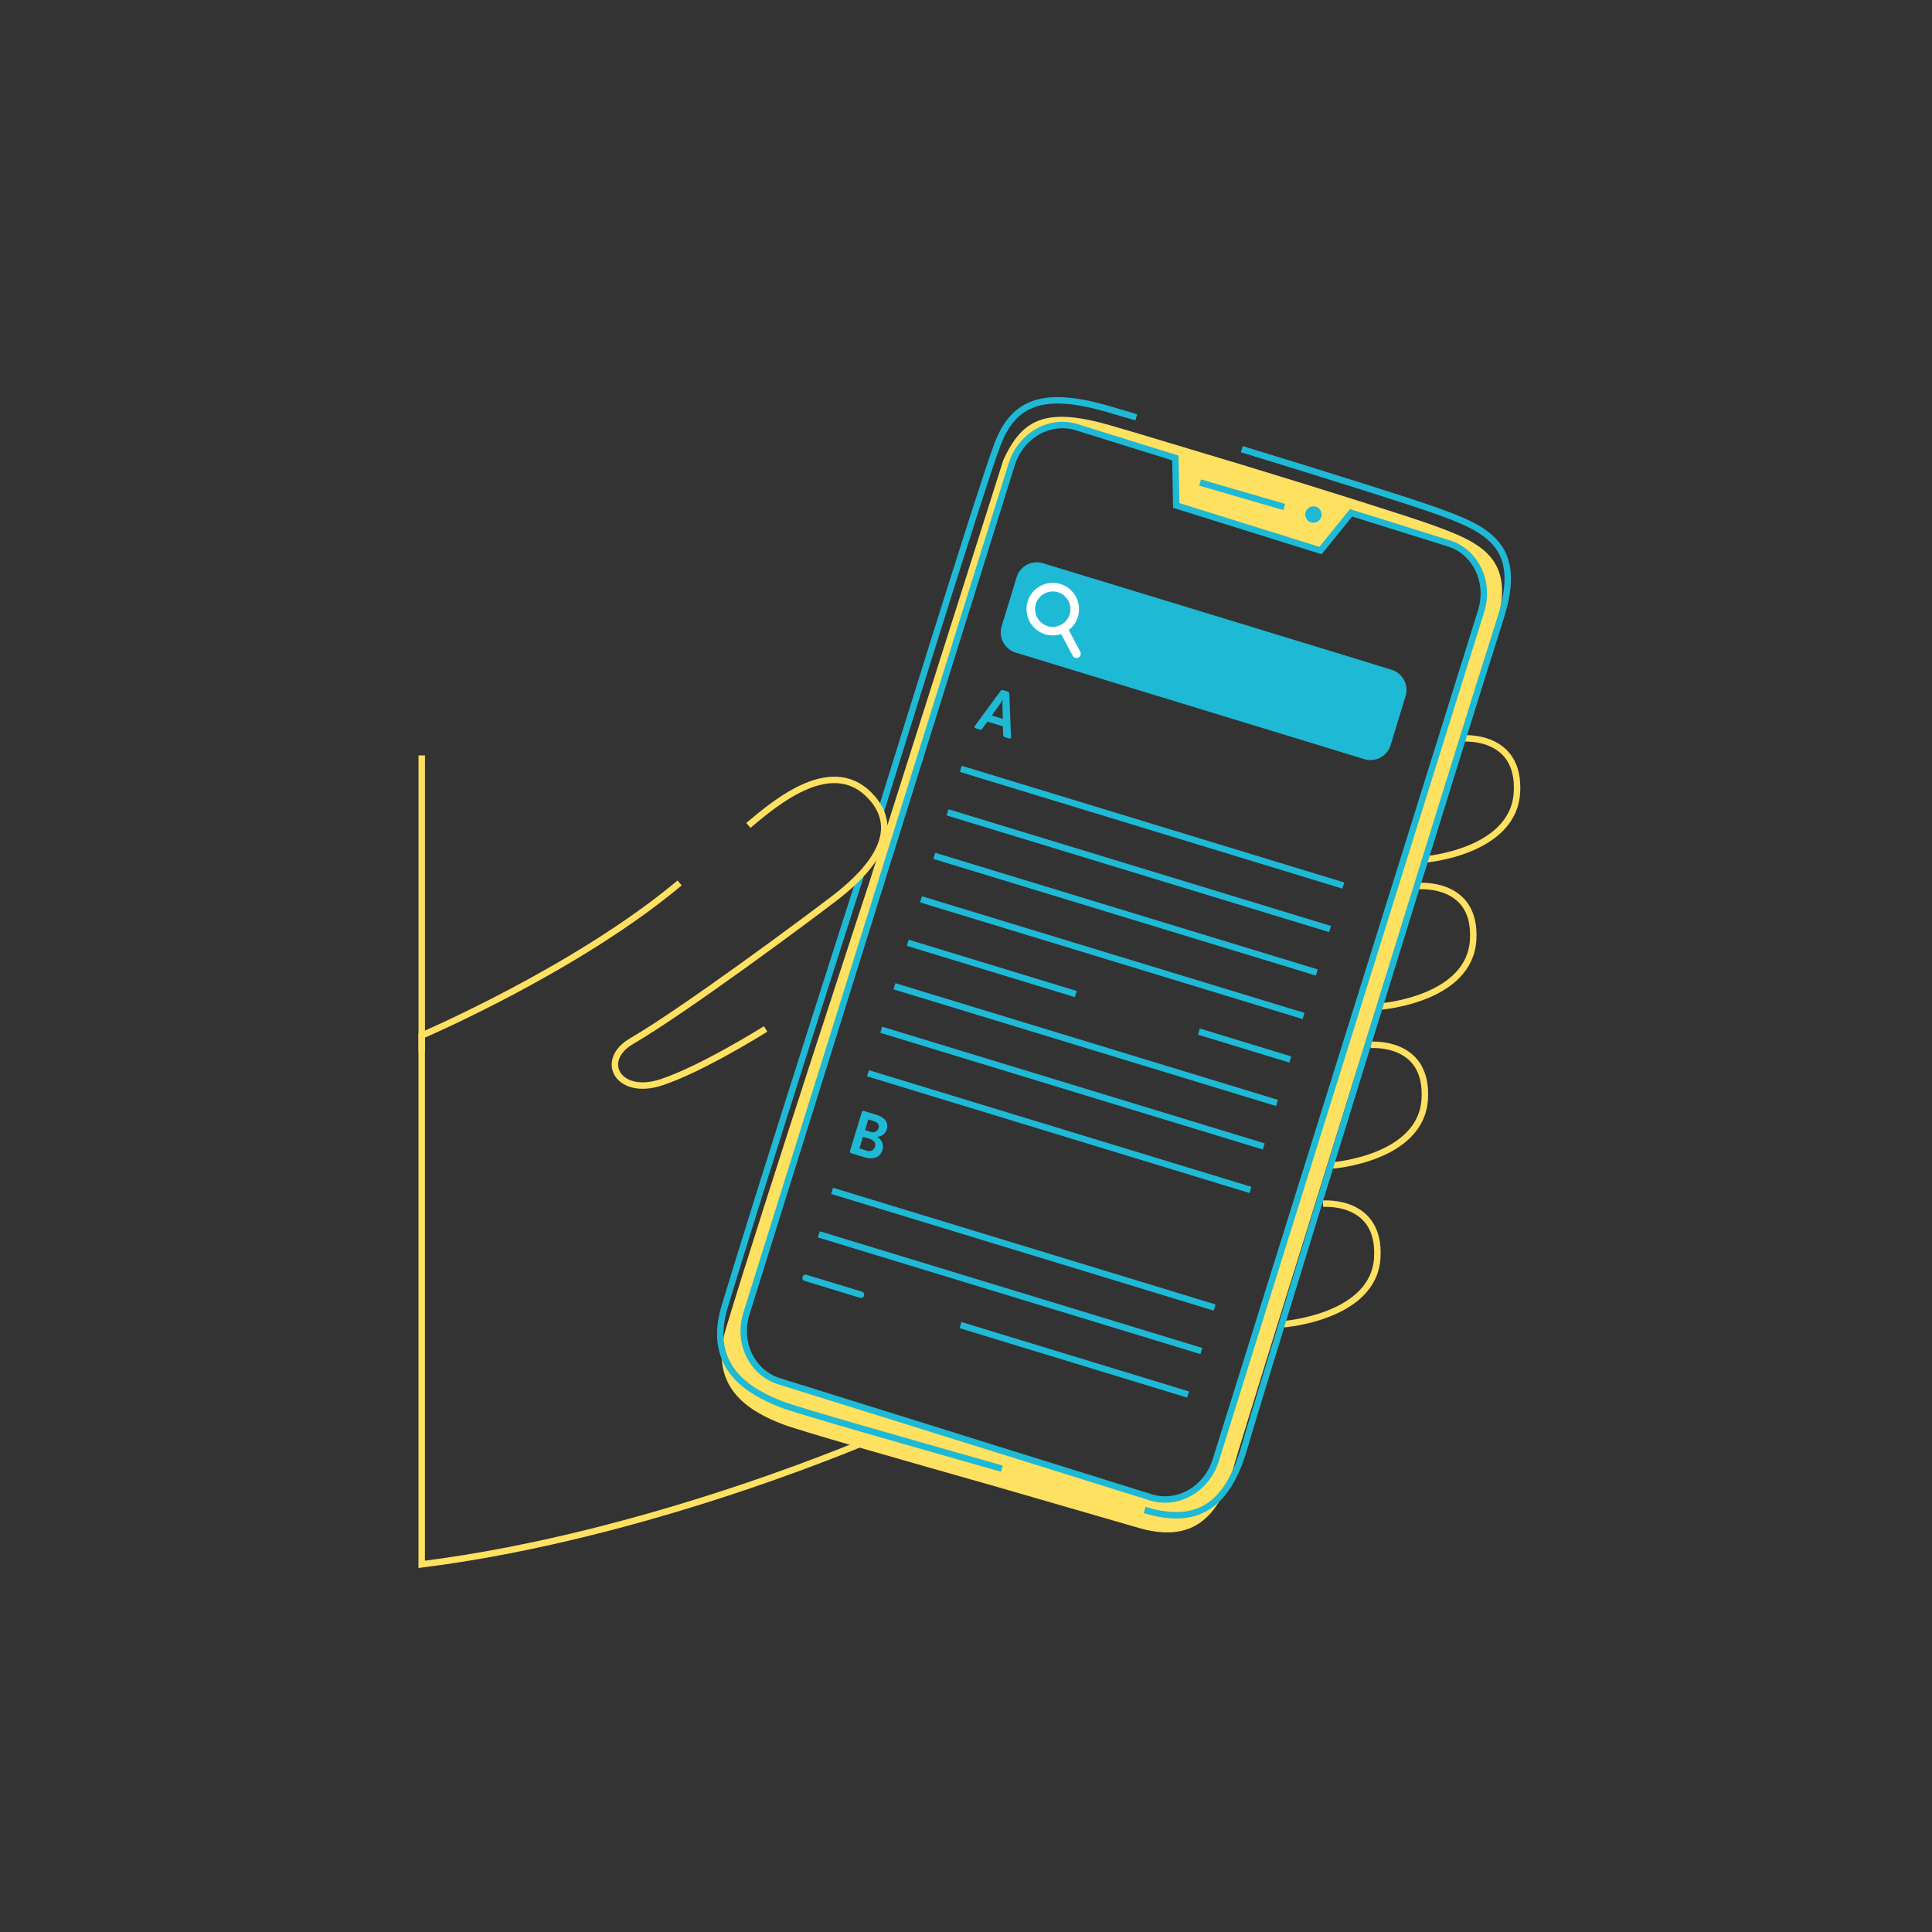 <svg xmlns="http://www.w3.org/2000/svg" viewBox="0 0 450 450"><rect x="0" y="0" width="450" height="450" fill="#333333" stroke="none"/><defs><style>.a,.c{fill:#1eb9d5;}.b{fill:#ffe161;}.c{stroke:#fff;stroke-width:2px;}.c,.e{stroke-linecap:round;stroke-linejoin:round;}.d,.e,.f{fill:none;stroke-width:1.5px;}.d,.e{stroke:#1eb9d5;}.d,.f{stroke-miterlimit:10;}.f{stroke:#ffe161;}</style></defs><title>3-steps-1</title><path class="a" d="M235.09,161.49l.39,10.11a.9.9,0,0,1,0,.24c-.06.17-.29.22-.75.08l-.44-.14c-.36-.11-.62-.26-.62-.48l-.07-2.13-3.62-1.1-1.24,1.73c-.13.18-.39.17-.7.08l-.39-.12c-.52-.16-.73-.33-.68-.52a1.38,1.38,0,0,1,.13-.22l6-8.15c.13-.17.43-.16.8-.05l.6.19C234.82,161.12,235.08,161.28,235.09,161.49Zm-1.61,1.56a8.21,8.21,0,0,1-.48.81l-2,2.8,2.57.78-.09-3.45a5.82,5.82,0,0,1,.07-.93Z"/><path class="a" d="M206.54,263.1a2.48,2.48,0,0,1-2.18,1.67v.06a2.6,2.6,0,0,1,1.22,2.91c-.56,1.86-2.08,2.47-4.44,1.75l-2.79-.85A.45.45,0,0,1,198,268l2.7-8.84a.45.45,0,0,1,.66-.35l2.69.82C206.32,260.3,207,261.62,206.54,263.1ZM201,264.79l-.82,2.69,1.62.5a1.41,1.41,0,0,0,2-.91c.25-.85-.22-1.5-1.36-1.85Zm1.24-4.05-.76,2.49,1.21.37a1.41,1.41,0,0,0,1.92-.8c.25-.81-.11-1.37-1.16-1.69Z"/><path class="a" d="M311.32,152.06,324.13,156a4.91,4.91,0,0,1,3.26,6.12l-3.49,11.44a4.92,4.92,0,0,1-6.12,3.26L236.56,152a4.92,4.92,0,0,1-3.26-6.12l3.49-11.44a4.92,4.92,0,0,1,6.12-3.26l49.63,15.14"/><path class="b" d="M332.81,122c-5.32-1.89-23.6-7.68-43.52-13.75l-24-7.22-6.43-1.89c-15-4.36-20.69-1.83-25.16,8l-31.15,98.15s-24.93,75.83-33.45,104.09c-4.38,14.54,6.65,19.74,12.88,22.24,3.89,1.55,28.2,8.43,50.24,14.7l32.47,9.4c12.88,3.95,19.25-2,22.86-14.75,2.28-8.11,52.89-170.06,60.67-194.28C353.59,129.9,345.07,126.36,332.81,122ZM345,142.28,296.68,296.89l-8.84,28.29-4.67,14.94c-2.1,6.73-8.87,10.59-15.12,8.64l-86.68-27.07c-6.25-2-9.62-9-7.52-15.71l61.8-197.84c2.1-6.72,8.87-10.59,15.12-8.64l23,7.17.2,11.06,33.6,10.5,7.12-8.78,22.81,7.13C343.7,128.53,347.07,135.56,345,142.28Z"/><circle class="a" cx="305.92" cy="119.85" r="1.91"/><circle class="c" cx="245.21" cy="141.88" r="5.12"/><line class="c" x1="247.68" y1="146.52" x2="250.73" y2="152.26"/><line class="d" x1="223.79" y1="179.08" x2="312.89" y2="206.26"/><line class="d" x1="220.7" y1="189.21" x2="309.8" y2="216.39"/><line class="d" x1="217.61" y1="199.34" x2="306.71" y2="226.51"/><line class="d" x1="214.52" y1="209.47" x2="303.62" y2="236.64"/><line class="d" x1="279.24" y1="240.28" x2="300.53" y2="246.77"/><line class="d" x1="211.43" y1="219.59" x2="250.56" y2="231.53"/><line class="d" x1="208.34" y1="229.72" x2="297.44" y2="256.9"/><line class="d" x1="205.25" y1="239.85" x2="294.35" y2="267.03"/><line class="d" x1="202.16" y1="249.98" x2="291.26" y2="277.16"/><line class="d" x1="193.81" y1="277.37" x2="282.91" y2="304.55"/><line class="d" x1="190.72" y1="287.5" x2="279.82" y2="314.68"/><line class="d" x1="223.72" y1="308.64" x2="276.73" y2="324.81"/><line class="e" x1="187.63" y1="297.63" x2="200.54" y2="301.57"/><path class="b" d="M204.5,190.55s19.54-61.81,23.39-74.41a107,107,0,0,1,4.45-12.61"/><path class="d" d="M345,142.28,296.68,296.89l-8.84,28.29-4.67,14.94c-2.1,6.73-8.87,10.59-15.12,8.64l-86.68-27.07c-6.25-2-9.62-9-7.52-15.71l61.8-197.84c2.1-6.72,8.87-10.59,15.12-8.64l23,7.17.2,11.06,33.6,10.5,7.12-8.78,22.81,7.13C343.7,128.53,347.07,135.56,345,142.28Z"/><path class="f" d="M340.67,172s13.5-1.17,12.65,12.65S332,200.17,332,200.17"/><path class="f" d="M330.47,206.39S344,205.22,343.12,219s-21.37,15.41-21.37,15.41"/><path class="f" d="M319.2,243.38s13.5-1.17,12.65,12.65-21.37,15.41-21.37,15.41"/><path class="f" d="M308.14,280.37s13.5-1.17,12.65,12.65S299,308.43,299,308.43"/><path class="f" d="M205,334.37s-52.57,23.18-106.78,30V241.19s36.12-15.44,60.08-35.54"/><path class="d" d="M233.36,342.08c-22.55-6.42-47.42-13.45-51.39-15-6.38-2.55-17.67-7.88-13.18-22.75,8.71-28.91,31.67-100.35,31.67-100.35"/><path class="d" d="M289.24,104.62c20.37,6.22,39.08,12.14,44.52,14.07,12.55,4.47,21.26,8.08,15.73,25.3C341.54,168.77,292.31,328.31,290,336.6c-3.69,13.08-10.21,19.14-23.39,15.1"/><path class="d" d="M205.23,188.77s23.39-75.58,27.11-85.28,10.43-12.68,25.74-8.22l6.58,1.93"/><line class="d" x1="279.53" y1="112.39" x2="299.13" y2="118.09"/><path class="f" d="M174.31,192.25c6.59-5.53,19.9-16.79,28.92-6.27,7.65,8.93-2.55,18.39-8.93,23.28s-34.64,25.91-47.2,33.25c-7.74,4.52-3.12,12.93,7,9.56,9.56-3.17,24.23-12.41,24.23-12.41"/><line class="f" x1="98.23" y1="245.09" x2="98.23" y2="175.95"/></svg>